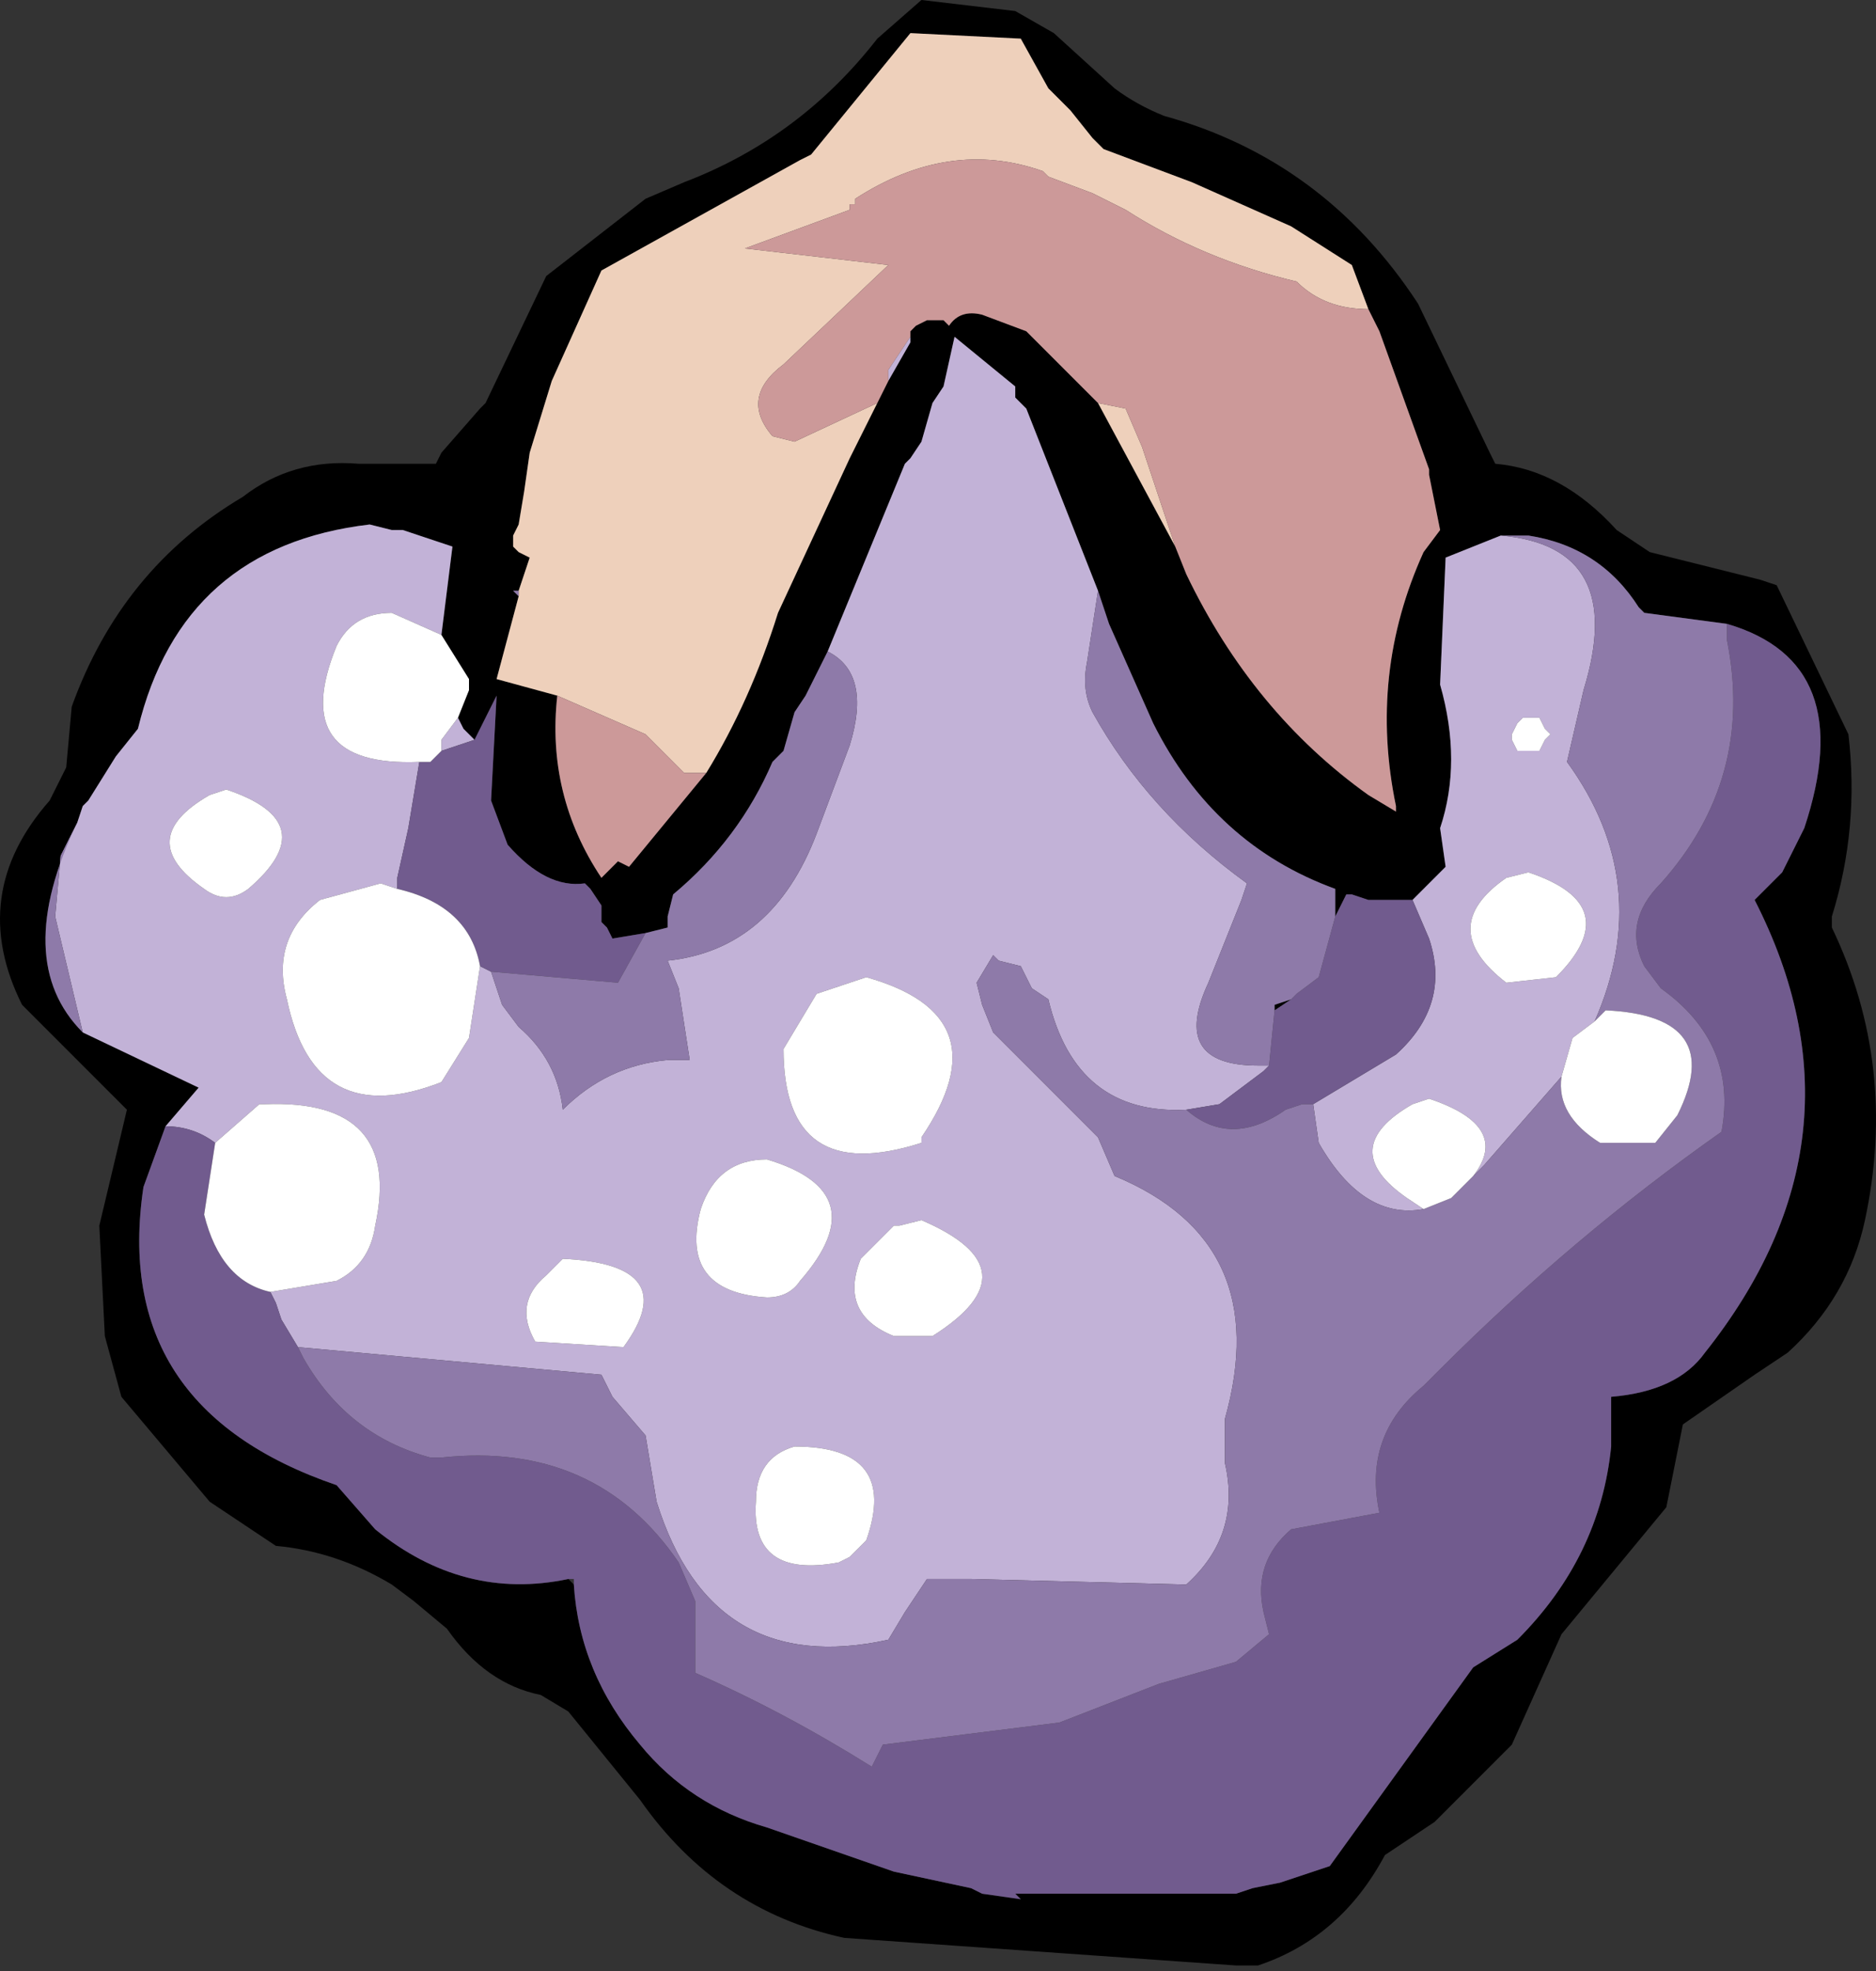 <?xml version="1.0" encoding="UTF-8" standalone="no"?>
<svg xmlns:xlink="http://www.w3.org/1999/xlink" height="17.85px" width="17.0px" xmlns="http://www.w3.org/2000/svg">
  <rect width="100%" height="100%" fill="#333333" stroke="none"/>
  <g transform="matrix(1.0, 0.0, 0.0, 1.0, 8.5, 8.9)">
    <path d="M2.05 -7.85 Q3.5 -7.45 4.35 -6.15 L5.0 -4.8 5.05 -4.7 Q5.65 -4.65 6.15 -4.1 L6.45 -3.9 7.45 -3.65 7.6 -3.6 8.25 -2.25 Q8.35 -1.4 8.1 -0.6 L8.1 -0.55 8.1 -0.5 Q8.7 0.75 8.4 2.15 8.25 2.85 7.7 3.35 L7.4 3.55 6.75 4.0 6.6 4.75 5.65 5.9 5.2 6.9 4.5 7.6 4.05 7.9 Q3.65 8.65 2.9 8.9 L2.7 8.9 -0.85 8.65 Q-2.0 8.4 -2.7 7.4 L-3.35 6.6 -3.6 6.45 Q-4.1 6.35 -4.45 5.85 L-4.75 5.6 -4.95 5.45 Q-5.45 5.15 -6.0 5.1 L-6.6 4.7 -7.4 3.75 -7.55 3.2 -7.6 2.2 -7.35 1.15 -8.15 0.35 -8.3 0.2 Q-8.8 -0.8 -8.05 -1.65 L-7.9 -1.95 -7.85 -2.5 Q-7.4 -3.75 -6.3 -4.4 -5.85 -4.75 -5.25 -4.7 L-4.55 -4.7 -4.5 -4.8 -4.15 -5.2 -4.1 -5.25 -3.55 -6.4 -2.65 -7.1 -2.3 -7.25 Q-1.25 -7.65 -0.55 -8.55 L-0.15 -8.9 0.7 -8.8 1.05 -8.6 1.6 -8.1 Q1.8 -7.95 2.05 -7.85 M3.9 -6.1 L3.75 -6.5 3.2 -6.85 2.3 -7.25 1.5 -7.55 1.4 -7.65 1.2 -7.9 1.0 -8.1 0.75 -8.55 -0.25 -8.6 -1.15 -7.5 -1.25 -7.45 -3.05 -6.45 -3.5 -5.45 -3.7 -4.8 -3.75 -4.45 -3.8 -4.15 -3.85 -4.05 -3.85 -3.95 -3.8 -3.9 -3.7 -3.85 -3.8 -3.55 -3.85 -3.55 -3.8 -3.5 -4.0 -2.75 -3.45 -2.6 Q-3.55 -1.7 -3.05 -0.95 L-2.9 -1.1 -2.8 -1.05 -2.1 -1.9 Q-1.7 -2.55 -1.45 -3.35 L-0.8 -4.75 -0.55 -5.25 -0.45 -5.45 -0.25 -5.8 -0.25 -5.85 -0.25 -5.9 -0.2 -5.95 -0.1 -6.0 0.05 -6.0 0.1 -5.95 Q0.2 -6.1 0.4 -6.05 L0.8 -5.9 0.85 -5.85 1.45 -5.25 1.8 -4.6 2.15 -3.95 2.25 -3.7 Q2.85 -2.45 3.9 -1.7 L4.15 -1.55 4.15 -1.6 Q3.9 -2.8 4.4 -3.9 L4.55 -4.1 4.45 -4.6 4.45 -4.65 4.0 -5.9 3.9 -6.1 M1.45 -3.55 L0.8 -5.2 0.75 -5.25 0.7 -5.3 0.7 -5.4 0.15 -5.85 0.05 -5.4 -0.05 -5.25 -0.15 -4.9 -0.25 -4.75 -0.3 -4.7 -1.0 -3.0 -1.2 -2.6 -1.3 -2.45 -1.4 -2.1 -1.5 -2.0 Q-1.8 -1.3 -2.4 -0.8 L-2.45 -0.6 -2.45 -0.5 -2.65 -0.45 -2.95 -0.4 -3.0 -0.5 -3.05 -0.55 -3.05 -0.65 -3.05 -0.7 -3.15 -0.85 -3.2 -0.9 Q-3.55 -0.85 -3.9 -1.25 L-4.05 -1.65 -4.0 -2.6 -4.2 -2.2 -4.3 -2.3 -4.35 -2.4 -4.25 -2.65 -4.25 -2.75 -4.5 -3.15 -4.4 -3.95 -4.55 -4.0 -4.85 -4.1 -4.95 -4.1 -5.15 -4.15 Q-6.85 -3.95 -7.25 -2.3 L-7.45 -2.05 -7.7 -1.65 -7.75 -1.6 -7.8 -1.45 Q-8.4 -0.2 -7.75 0.45 L-6.7 0.95 -7.0 1.3 -7.2 1.85 Q-7.5 3.85 -5.45 4.55 L-5.1 4.95 Q-4.3 5.6 -3.35 5.4 L-3.3 5.45 Q-3.25 6.25 -2.7 6.9 -2.25 7.45 -1.55 7.65 L-0.4 8.05 0.3 8.2 0.4 8.25 0.75 8.3 0.7 8.25 2.6 8.25 2.7 8.25 2.85 8.2 3.1 8.15 3.55 8.0 4.85 6.2 5.25 5.95 Q6.0 5.2 6.1 4.2 L6.1 3.75 Q6.7 3.7 6.95 3.35 8.5 1.4 7.4 -0.75 L7.65 -1.0 7.8 -1.3 7.85 -1.4 Q8.35 -2.9 7.15 -3.25 L6.4 -3.35 6.35 -3.4 Q6.0 -3.95 5.35 -4.05 L5.2 -4.05 5.1 -4.05 4.6 -3.85 4.55 -2.7 Q4.75 -2.0 4.55 -1.4 L4.6 -1.05 4.3 -0.75 3.9 -0.75 3.75 -0.8 3.7 -0.8 3.6 -0.6 3.6 -0.85 Q2.5 -1.25 1.95 -2.35 L1.55 -3.25 1.45 -3.55 M3.2 0.15 L3.05 0.25 3.05 0.2 3.2 0.15" fill="#000000" fill-rule="evenodd" stroke="none"/>
    <path d="M-3.8 -3.55 L-3.7 -3.85 -3.8 -3.9 -3.85 -3.95 -3.85 -4.05 -3.8 -4.15 -3.75 -4.45 -3.7 -4.8 -3.5 -5.45 -3.05 -6.45 -1.25 -7.45 -1.15 -7.5 -0.25 -8.6 0.75 -8.55 1.0 -8.1 1.2 -7.9 1.4 -7.65 1.5 -7.55 2.3 -7.25 3.2 -6.85 3.75 -6.5 3.9 -6.1 Q3.5 -6.1 3.25 -6.35 2.4 -6.55 1.7 -7.0 L1.4 -7.15 1.0 -7.3 0.95 -7.35 Q0.1 -7.65 -0.75 -7.1 L-0.75 -7.05 -0.8 -7.05 -0.8 -7.0 -1.75 -6.65 -0.45 -6.5 -1.4 -5.6 Q-1.8 -5.3 -1.5 -4.95 L-1.3 -4.9 -0.55 -5.25 -0.8 -4.75 -1.45 -3.35 Q-1.7 -2.55 -2.1 -1.9 L-2.2 -1.9 -2.3 -1.9 -2.65 -2.25 -3.45 -2.6 -4.0 -2.75 -3.8 -3.5 -3.8 -3.55 M2.15 -3.95 L1.8 -4.6 1.45 -5.25 1.7 -5.2 1.85 -4.85 2.15 -3.95" fill="#eed0bb" fill-rule="evenodd" stroke="none"/>
    <path d="M-3.45 -2.6 L-2.65 -2.25 -2.3 -1.9 -2.2 -1.9 -2.1 -1.9 -2.8 -1.05 -2.9 -1.1 -3.05 -0.95 Q-3.55 -1.7 -3.45 -2.6 M-0.55 -5.25 L-1.3 -4.9 -1.5 -4.95 Q-1.8 -5.3 -1.4 -5.6 L-0.45 -6.5 -1.75 -6.65 -0.8 -7.0 -0.8 -7.05 -0.75 -7.05 -0.75 -7.1 Q0.1 -7.65 0.95 -7.35 L1.0 -7.3 1.4 -7.15 1.7 -7.0 Q2.4 -6.55 3.25 -6.35 3.5 -6.1 3.9 -6.1 L4.0 -5.9 4.45 -4.65 4.45 -4.6 4.55 -4.1 4.4 -3.9 Q3.9 -2.8 4.15 -1.6 L4.15 -1.55 3.9 -1.7 Q2.85 -2.45 2.25 -3.7 L2.15 -3.95 1.85 -4.85 1.7 -5.2 1.45 -5.25 0.85 -5.85 0.8 -5.9 0.4 -6.05 Q0.2 -6.1 0.1 -5.95 L0.05 -6.0 -0.1 -6.0 -0.2 -5.95 -0.25 -5.9 -0.25 -5.85 -0.45 -5.55 -0.45 -5.45 -0.55 -5.25" fill="#cc9999" fill-rule="evenodd" stroke="none"/>
    <path d="M-0.25 -5.85 L-0.25 -5.8 -0.45 -5.45 -0.45 -5.55 -0.25 -5.85 M-1.0 -3.0 L-0.3 -4.7 -0.25 -4.75 -0.15 -4.9 -0.05 -5.25 0.05 -5.4 0.15 -5.85 0.7 -5.4 0.7 -5.3 0.75 -5.25 0.8 -5.2 1.45 -3.55 1.35 -2.9 Q1.3 -2.65 1.4 -2.45 1.9 -1.55 2.8 -0.9 L2.75 -0.75 2.45 0.0 Q2.1 0.75 2.9 0.75 L3.0 0.75 2.95 0.8 2.55 1.1 2.25 1.15 Q1.25 1.2 1.0 0.15 L0.85 0.05 0.75 -0.15 0.55 -0.2 0.5 -0.25 0.35 0.0 0.4 0.2 0.5 0.45 1.45 1.4 1.6 1.75 Q3.05 2.35 2.6 3.95 L2.6 4.35 Q2.75 5.0 2.25 5.45 L0.3 5.4 -0.1 5.4 -0.3 5.7 -0.45 5.95 Q-2.05 6.3 -2.55 4.7 L-2.65 4.1 -2.95 3.75 -3.05 3.55 -5.8 3.3 -5.95 3.05 -6.0 2.9 -6.05 2.8 -5.45 2.7 Q-5.15 2.55 -5.1 2.2 -4.85 1.05 -6.1 1.1 L-6.15 1.1 -6.55 1.45 Q-6.75 1.3 -7.0 1.3 L-6.7 0.95 -7.75 0.45 -8.0 -0.6 -7.95 -1.15 -7.8 -1.45 -7.75 -1.6 -7.7 -1.65 -7.45 -2.05 -7.25 -2.3 Q-6.85 -3.95 -5.15 -4.15 L-4.95 -4.1 -4.85 -4.1 -4.55 -4.0 -4.4 -3.95 -4.5 -3.15 -4.95 -3.35 Q-5.3 -3.35 -5.45 -3.05 -5.9 -1.95 -4.7 -2.0 L-4.8 -1.4 -4.9 -0.95 -4.9 -0.85 -5.05 -0.9 -5.6 -0.75 Q-6.05 -0.4 -5.9 0.15 -5.65 1.35 -4.5 0.9 L-4.25 0.5 -4.15 -0.15 -4.05 -0.1 -3.95 0.2 -3.8 0.4 Q-3.45 0.7 -3.4 1.15 -3.0 0.75 -2.45 0.7 L-2.25 0.7 -2.35 0.05 -2.45 -0.2 Q-1.5 -0.3 -1.1 -1.35 L-0.8 -2.15 Q-0.6 -2.8 -1.0 -3.0 M4.3 -0.75 L4.6 -1.05 4.55 -1.4 Q4.75 -2.0 4.55 -2.7 L4.6 -3.85 5.1 -4.05 Q6.25 -3.95 5.85 -2.65 L5.7 -2.0 Q6.5 -0.9 5.95 0.35 L5.75 0.5 5.65 0.85 4.95 1.65 4.85 1.75 Q5.2 1.3 4.45 1.05 L4.3 1.1 Q3.6 1.5 4.25 1.95 L4.4 2.05 Q3.85 2.15 3.45 1.45 L3.4 1.1 4.15 0.65 Q4.65 0.2 4.45 -0.4 L4.3 -0.75 M5.6 -0.05 Q6.25 -0.7 5.35 -1.0 L5.15 -0.95 Q4.5 -0.5 5.15 0.0 L5.6 -0.05 M5.45 -2.4 L5.3 -2.4 5.25 -2.35 5.2 -2.25 5.2 -2.2 5.25 -2.1 5.45 -2.1 5.5 -2.2 5.55 -2.25 5.5 -2.3 5.45 -2.4 M-6.65 -0.85 Q-6.45 -0.7 -6.25 -0.85 -5.55 -1.45 -6.45 -1.75 L-6.6 -1.7 Q-7.3 -1.3 -6.65 -0.85 M-4.5 -2.1 L-4.5 -2.2 -4.35 -2.4 -4.3 -2.3 -4.2 -2.2 -4.5 -2.1 M-3.4 2.5 L-3.55 2.65 Q-3.85 2.9 -3.65 3.25 L-2.85 3.3 Q-2.3 2.55 -3.4 2.5 M-0.4 2.2 L-0.7 2.5 Q-0.9 3.0 -0.4 3.2 L-0.05 3.2 Q0.9 2.6 -0.15 2.15 L-0.35 2.2 -0.4 2.2 M-2.15 2.05 Q-2.35 2.8 -1.55 2.85 -1.35 2.85 -1.25 2.7 -0.55 1.9 -1.55 1.6 -2.0 1.6 -2.15 2.05 M-0.15 1.45 L-0.15 1.4 Q0.6 0.3 -0.65 -0.05 L-1.1 0.1 -1.4 0.6 Q-1.4 1.85 -0.15 1.45 M-0.9 5.25 L-0.8 5.2 -0.7 5.1 -0.65 5.05 Q-0.35 4.2 -1.3 4.2 -1.65 4.3 -1.65 4.7 -1.7 5.4 -0.9 5.25" fill="#c2b2d7" fill-rule="evenodd" stroke="none"/>
    <path d="M-4.05 -0.1 L-4.15 -0.15 Q-4.25 -0.7 -4.9 -0.85 L-4.9 -0.95 -4.8 -1.4 -4.7 -2.0 -4.6 -2.0 -4.5 -2.1 -4.2 -2.2 -4.0 -2.6 -4.05 -1.65 -3.9 -1.25 Q-3.55 -0.85 -3.2 -0.9 L-3.15 -0.85 -3.05 -0.7 -3.05 -0.65 -3.05 -0.55 -3.0 -0.5 -2.95 -0.4 -2.65 -0.45 -2.9 0.0 -4.05 -0.1 M-7.0 1.3 Q-6.75 1.3 -6.55 1.45 L-6.65 2.1 Q-6.5 2.7 -6.05 2.8 L-6.0 2.9 -5.95 3.05 -5.8 3.3 -5.75 3.4 Q-5.35 4.1 -4.6 4.3 L-4.5 4.3 Q-3.1 4.15 -2.35 5.25 L-2.2 5.6 -2.2 6.25 Q-1.4 6.6 -0.6 7.1 L-0.5 6.9 1.1 6.7 2.0 6.35 2.7 6.15 3.0 5.9 2.95 5.7 Q2.85 5.25 3.2 4.95 L4.0 4.8 Q3.85 4.1 4.4 3.65 L4.55 3.5 Q5.75 2.3 7.1 1.35 7.25 0.55 6.55 0.05 L6.4 -0.15 Q6.2 -0.55 6.55 -0.9 7.4 -1.85 7.15 -3.1 L7.15 -3.25 Q8.35 -2.9 7.85 -1.4 L7.8 -1.3 7.65 -1.0 7.4 -0.75 Q8.5 1.4 6.95 3.35 6.7 3.7 6.1 3.75 L6.1 4.2 Q6.0 5.2 5.25 5.95 L4.85 6.2 3.55 8.0 3.1 8.15 2.85 8.2 2.7 8.25 2.6 8.25 0.7 8.25 0.75 8.3 0.4 8.25 0.3 8.2 -0.4 8.05 -1.55 7.65 Q-2.25 7.45 -2.7 6.9 -3.25 6.25 -3.3 5.45 L-3.3 5.4 -3.35 5.4 Q-4.3 5.6 -5.1 4.95 L-5.45 4.55 Q-7.5 3.85 -7.2 1.85 L-7.0 1.3 M2.25 1.15 L2.55 1.1 2.95 0.8 3.0 0.75 3.05 0.25 3.2 0.15 3.25 0.1 3.45 -0.05 3.6 -0.6 3.7 -0.8 3.75 -0.8 3.9 -0.75 4.3 -0.75 4.45 -0.4 Q4.65 0.2 4.15 0.65 L3.4 1.1 3.3 1.1 3.15 1.15 Q2.65 1.5 2.25 1.15" fill="#715b8e" fill-rule="evenodd" stroke="none"/>
    <path d="M-3.8 -3.55 L-3.8 -3.5 -3.85 -3.55 -3.8 -3.55 M-1.0 -3.0 Q-0.6 -2.8 -0.8 -2.15 L-1.1 -1.35 Q-1.5 -0.3 -2.45 -0.2 L-2.35 0.05 -2.25 0.7 -2.45 0.7 Q-3.0 0.75 -3.4 1.15 -3.45 0.7 -3.8 0.4 L-3.95 0.2 -4.05 -0.1 -2.9 0.0 -2.65 -0.45 -2.45 -0.5 -2.45 -0.6 -2.4 -0.8 Q-1.8 -1.3 -1.5 -2.0 L-1.4 -2.1 -1.3 -2.45 -1.2 -2.6 -1.0 -3.0 M-7.8 -1.45 L-7.95 -1.15 -8.0 -0.6 -7.75 0.45 Q-8.4 -0.2 -7.8 -1.45 M-5.8 3.3 L-3.05 3.55 -2.95 3.75 -2.65 4.1 -2.55 4.7 Q-2.05 6.3 -0.45 5.95 L-0.3 5.7 -0.1 5.4 0.3 5.4 2.25 5.45 Q2.75 5.0 2.6 4.35 L2.6 3.95 Q3.05 2.35 1.6 1.75 L1.45 1.4 0.5 0.45 0.4 0.2 0.35 0.0 0.5 -0.25 0.55 -0.2 0.75 -0.15 0.85 0.05 1.0 0.15 Q1.25 1.2 2.25 1.15 2.65 1.5 3.15 1.15 L3.3 1.1 3.4 1.1 3.45 1.45 Q3.85 2.15 4.4 2.05 L4.65 1.95 4.85 1.75 4.95 1.65 5.65 0.85 Q5.6 1.2 6.0 1.45 L6.5 1.45 6.7 1.2 Q7.15 0.3 6.05 0.25 L5.95 0.35 Q6.5 -0.9 5.7 -2.0 L5.85 -2.65 Q6.25 -3.95 5.1 -4.05 L5.2 -4.05 5.35 -4.05 Q6.0 -3.95 6.35 -3.4 L6.4 -3.35 7.15 -3.25 7.15 -3.1 Q7.4 -1.85 6.55 -0.9 6.2 -0.55 6.4 -0.15 L6.55 0.05 Q7.25 0.55 7.1 1.35 5.75 2.3 4.55 3.5 L4.4 3.65 Q3.85 4.1 4.0 4.8 L3.2 4.95 Q2.85 5.25 2.95 5.7 L3.0 5.9 2.7 6.15 2.0 6.35 1.1 6.7 -0.5 6.9 -0.6 7.1 Q-1.4 6.6 -2.2 6.25 L-2.2 5.6 -2.35 5.25 Q-3.1 4.15 -4.5 4.3 L-4.6 4.3 Q-5.35 4.1 -5.75 3.4 L-5.8 3.3 M3.0 0.75 L2.9 0.75 Q2.1 0.75 2.45 0.0 L2.75 -0.75 2.8 -0.9 Q1.9 -1.55 1.4 -2.45 1.3 -2.65 1.35 -2.9 L1.45 -3.55 1.55 -3.25 1.95 -2.35 Q2.5 -1.25 3.6 -0.85 L3.6 -0.6 3.45 -0.05 3.25 0.1 3.2 0.15 3.05 0.2 3.05 0.25 3.0 0.75" fill="#8e7aa9" fill-rule="evenodd" stroke="none"/>
    <path d="M-4.15 -0.15 L-4.25 0.5 -4.5 0.9 Q-5.65 1.35 -5.9 0.15 -6.05 -0.4 -5.6 -0.75 L-5.05 -0.9 -4.9 -0.85 Q-4.25 -0.7 -4.15 -0.15 M-4.7 -2.0 Q-5.9 -1.95 -5.45 -3.05 -5.3 -3.35 -4.95 -3.35 L-4.5 -3.15 -4.25 -2.75 -4.25 -2.65 -4.35 -2.4 -4.5 -2.2 -4.5 -2.1 -4.6 -2.0 -4.7 -2.0 M-6.55 1.45 L-6.15 1.1 -6.1 1.1 Q-4.85 1.05 -5.1 2.2 -5.15 2.55 -5.45 2.7 L-6.05 2.8 Q-6.5 2.7 -6.65 2.1 L-6.55 1.45 M4.4 2.05 L4.25 1.95 Q3.6 1.5 4.3 1.1 L4.45 1.05 Q5.2 1.3 4.85 1.75 L4.65 1.95 4.4 2.05 M5.65 0.85 L5.75 0.5 5.95 0.35 6.05 0.25 Q7.15 0.3 6.7 1.2 L6.5 1.45 6.0 1.45 Q5.6 1.2 5.65 0.85 M5.45 -2.4 L5.5 -2.3 5.55 -2.25 5.5 -2.2 5.45 -2.1 5.25 -2.1 5.2 -2.2 5.2 -2.25 5.25 -2.35 5.3 -2.4 5.45 -2.4 M5.6 -0.05 L5.15 0.0 Q4.5 -0.5 5.15 -0.95 L5.35 -1.0 Q6.25 -0.7 5.6 -0.05 M-6.65 -0.85 Q-7.3 -1.3 -6.6 -1.7 L-6.45 -1.75 Q-5.55 -1.45 -6.25 -0.85 -6.45 -0.7 -6.65 -0.85 M-0.15 1.45 Q-1.4 1.85 -1.4 0.6 L-1.1 0.1 -0.65 -0.05 Q0.6 0.3 -0.15 1.4 L-0.15 1.45 M-2.15 2.05 Q-2.0 1.6 -1.55 1.6 -0.55 1.9 -1.25 2.7 -1.35 2.85 -1.55 2.85 -2.35 2.8 -2.15 2.05 M-0.4 2.2 L-0.35 2.2 -0.15 2.15 Q0.9 2.6 -0.05 3.2 L-0.4 3.2 Q-0.9 3.0 -0.7 2.5 L-0.4 2.2 M-3.4 2.5 Q-2.3 2.55 -2.85 3.3 L-3.65 3.25 Q-3.85 2.9 -3.55 2.65 L-3.4 2.5 M-0.9 5.25 Q-1.7 5.4 -1.65 4.7 -1.65 4.3 -1.3 4.2 -0.35 4.2 -0.65 5.05 L-0.7 5.1 -0.8 5.2 -0.9 5.25" fill="#ffffff" fill-rule="evenodd" stroke="none"/>
  </g>
</svg>
